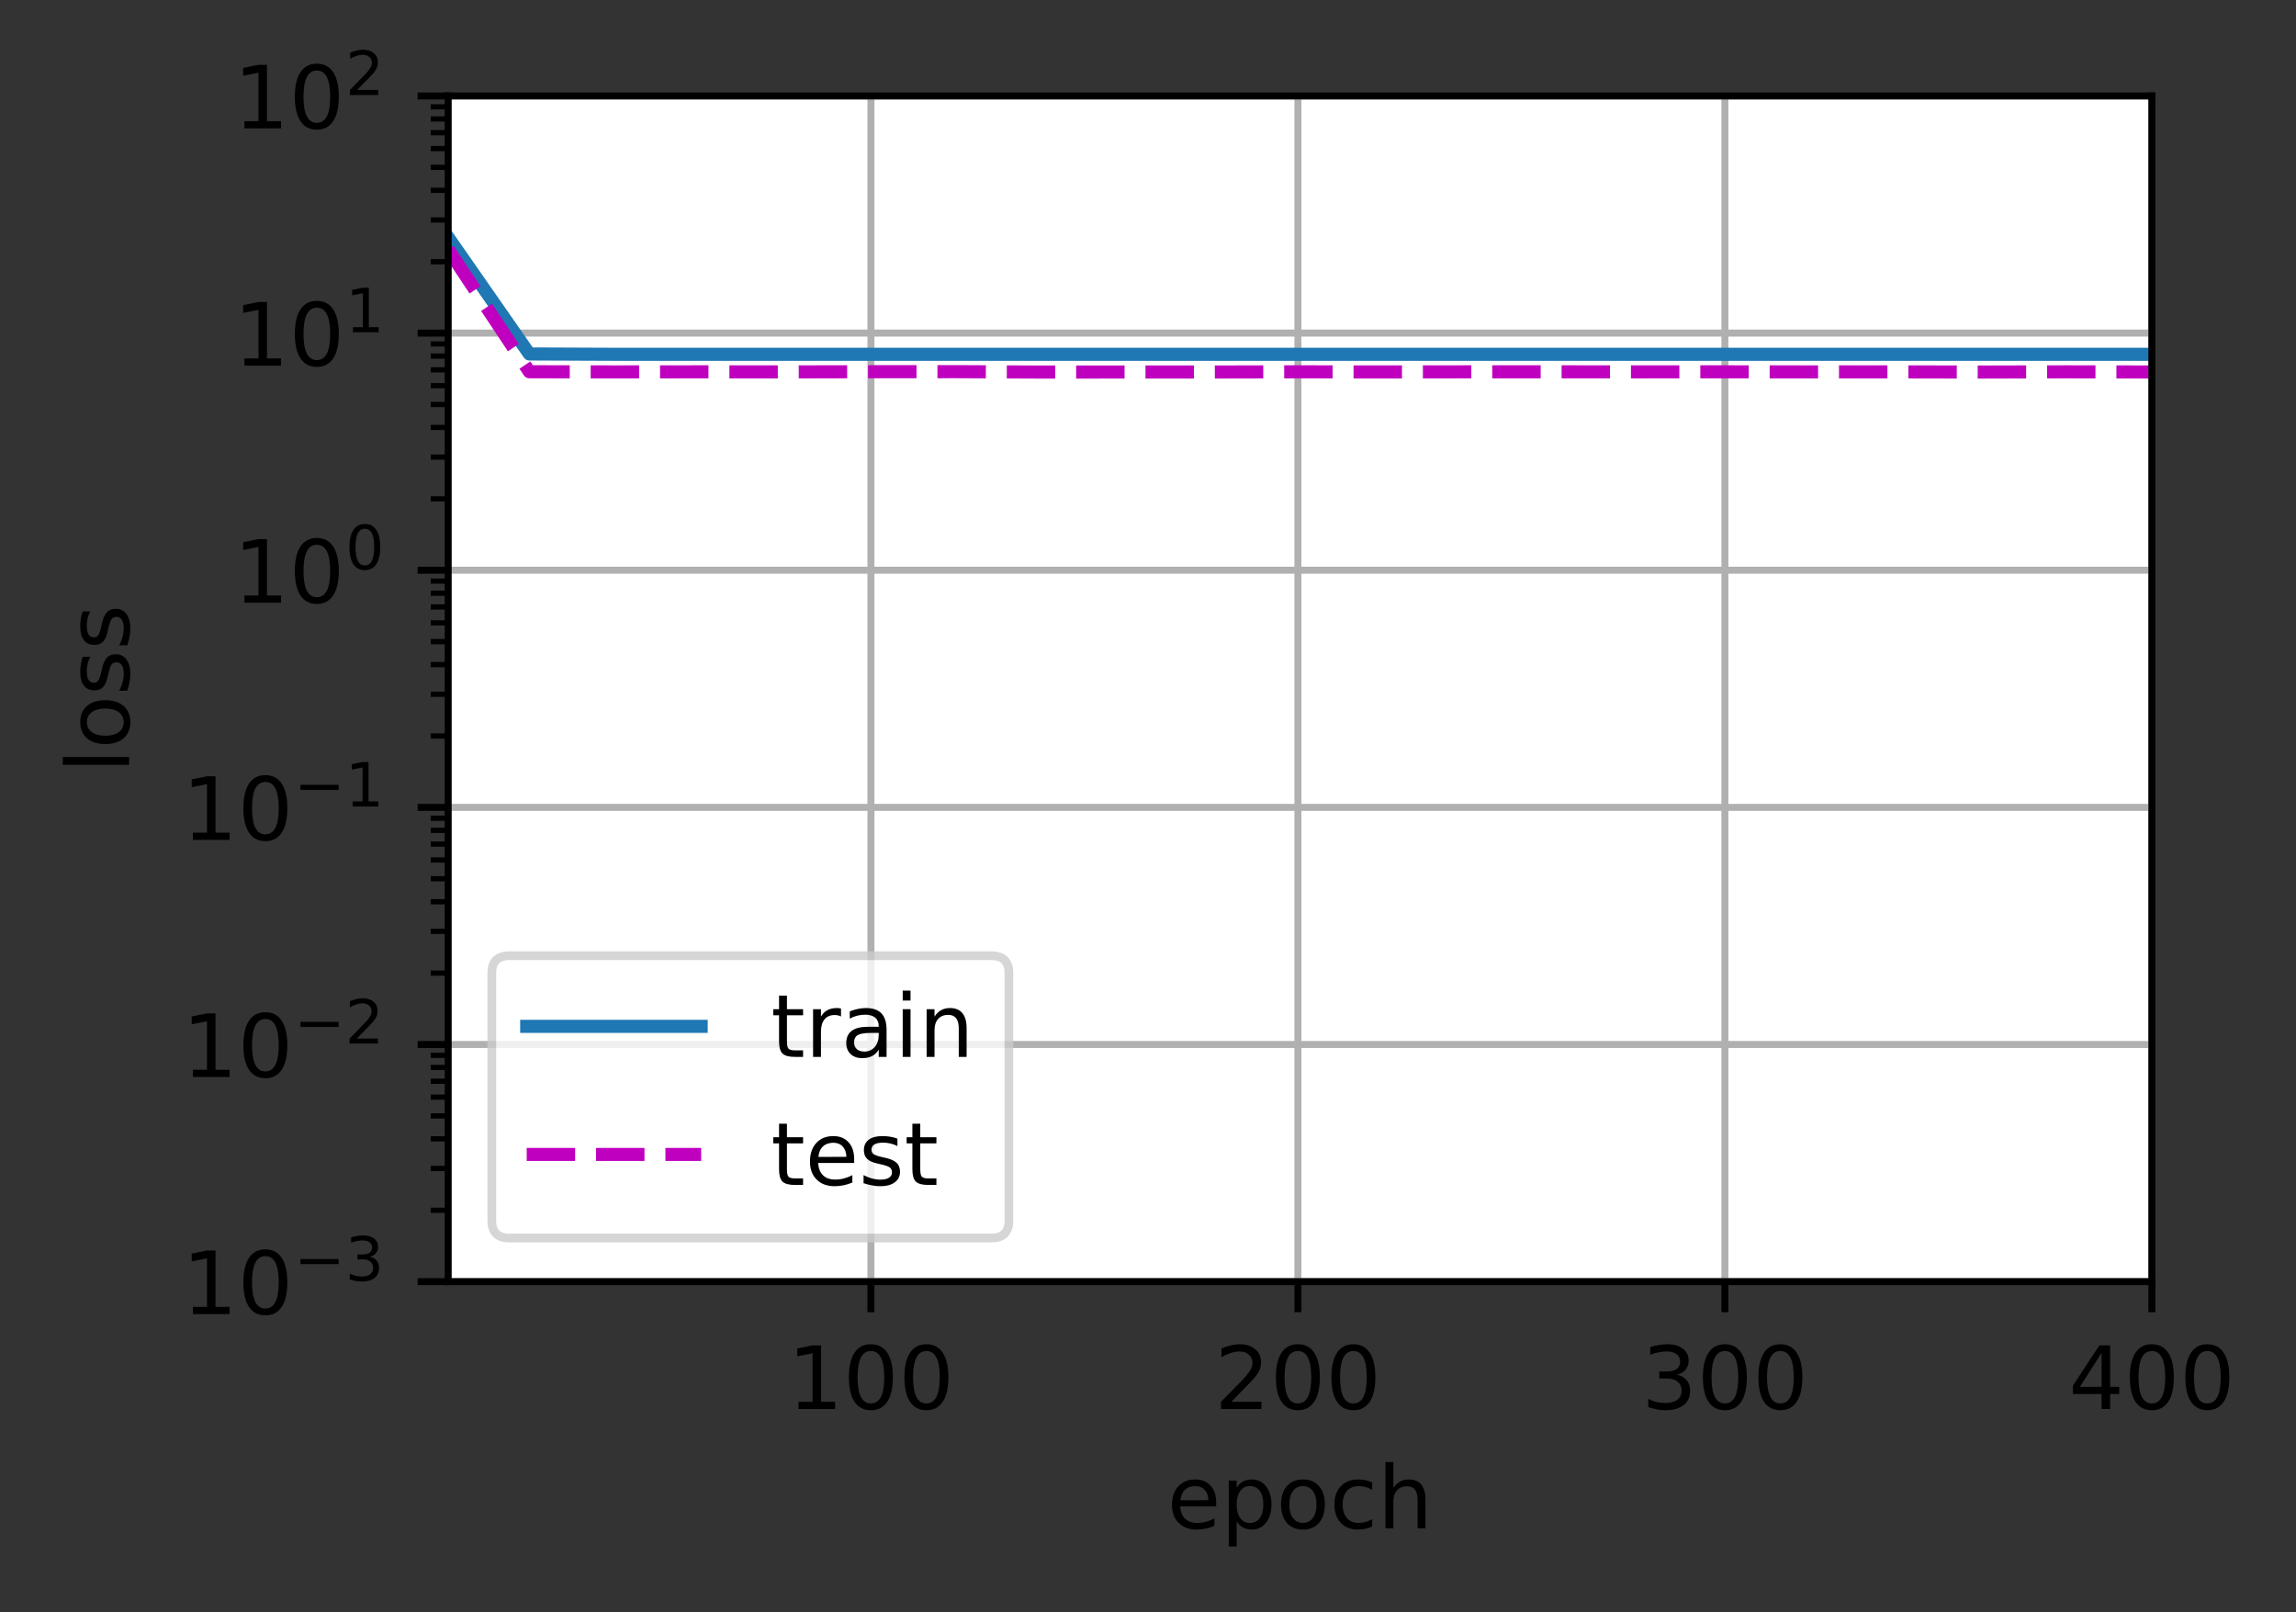 <?xml version="1.0" encoding="UTF-8"?>
<svg xmlns="http://www.w3.org/2000/svg" xmlns:xlink="http://www.w3.org/1999/xlink" width="329pt" height="231pt" viewBox="0 0 329 231" version="1.1">
<rect x="0" y="0" width="329" height="231" fill="#333333" stroke="none"/>
<defs>
<clipPath id="clip1">
  <path d="M 124 13.75 L 126 13.75 L 126 183.625 L 124 183.625 Z M 124 13.75 "/>
</clipPath>
<clipPath id="clip2">
  <path d="M 185 13.75 L 187 13.75 L 187 183.625 L 185 183.625 Z M 185 13.75 "/>
</clipPath>
<clipPath id="clip3">
  <path d="M 246 13.75 L 248 13.75 L 248 183.625 L 246 183.625 Z M 246 13.75 "/>
</clipPath>
<clipPath id="clip4">
  <path d="M 307 13.75 L 308.348 13.75 L 308.348 183.625 L 307 183.625 Z M 307 13.75 "/>
</clipPath>
<clipPath id="clip5">
  <path d="M 64.223 182 L 308.348 182 L 308.348 183.625 L 64.223 183.625 Z M 64.223 182 "/>
</clipPath>
<clipPath id="clip6">
  <path d="M 64.223 148 L 308.348 148 L 308.348 151 L 64.223 151 Z M 64.223 148 "/>
</clipPath>
<clipPath id="clip7">
  <path d="M 64.223 114 L 308.348 114 L 308.348 117 L 64.223 117 Z M 64.223 114 "/>
</clipPath>
<clipPath id="clip8">
  <path d="M 64.223 80 L 308.348 80 L 308.348 83 L 64.223 83 Z M 64.223 80 "/>
</clipPath>
<clipPath id="clip9">
  <path d="M 64.223 47 L 308.348 47 L 308.348 49 L 64.223 49 Z M 64.223 47 "/>
</clipPath>
<clipPath id="clip10">
  <path d="M 64.223 13.75 L 308.348 13.75 L 308.348 15 L 64.223 15 Z M 64.223 13.75 "/>
</clipPath>
<clipPath id="clip11">
  <path d="M 64.223 32 L 308.348 32 L 308.348 53 L 64.223 53 Z M 64.223 32 "/>
</clipPath>
<clipPath id="clip12">
  <path d="M 64.223 34 L 308.348 34 L 308.348 55 L 64.223 55 Z M 64.223 34 "/>
</clipPath>
<filter id="alpha" filterUnits="objectBoundingBox" x="0%" y="0%" width="100%" height="100%">
  <feColorMatrix type="matrix" in="SourceGraphic" values="0 0 0 0 1 0 0 0 0 1 0 0 0 0 1 0 0 0 1 0"/>
</filter>
<mask id="mask0">
  <g filter="url(#alpha)">
<rect x="0" y="0" width="329" height="231" style="fill:rgb(0%,0%,0%);fill-opacity:0.8;stroke:none;"/>
  </g>
</mask>
<clipPath id="clip13">
  <rect width="329" height="231"/>
</clipPath>
<g id="surface6" clip-path="url(#clip13)">
<path style="fill-rule:nonzero;fill:rgb(100%,100%,100%);fill-opacity:1;stroke-width:1;stroke-linecap:butt;stroke-linejoin:miter;stroke:rgb(80%,80%,80%);stroke-opacity:1;stroke-miterlimit:4;" d="M 58.378 141.9 L 113.653 141.9 C 114.987 141.9 115.653 141.231 115.653 139.9 L 115.653 111.544 C 115.653 110.209 114.987 109.544 113.653 109.544 L 58.378 109.544 C 57.044 109.544 56.378 110.209 56.378 111.544 L 56.378 139.9 C 56.378 141.231 57.044 141.9 58.378 141.9 Z M 58.378 141.9 " transform="matrix(1.25,0,0,1.25,0,0)"/>
</g>
</defs>
<g id="surface1">
<path style=" stroke:none;fill-rule:nonzero;fill:rgb(100%,100%,100%);fill-opacity:1;" d="M 64.223 183.625 L 308.348 183.625 L 308.348 13.75 L 64.223 13.75 Z M 64.223 183.625 "/>
<g clip-path="url(#clip1)" clip-rule="nonzero">
<path style="fill:none;stroke-width:0.8;stroke-linecap:square;stroke-linejoin:round;stroke:rgb(69.02%,69.02%,69.02%);stroke-opacity:1;stroke-miterlimit:4;" d="M 99.838 146.9 L 99.838 11 " transform="matrix(1.25,0,0,1.25,0,0)"/>
</g>
<path style="fill:none;stroke-width:0.8;stroke-linecap:butt;stroke-linejoin:round;stroke:rgb(0%,0%,0%);stroke-opacity:1;stroke-miterlimit:4;" d="M 0.001 0.001 L 0.001 3.501 " transform="matrix(1.25,0,0,1.25,124.795,183.624)"/>
<path style=" stroke:none;fill-rule:nonzero;fill:rgb(0%,0%,0%);fill-opacity:1;" d="M 114.418 200.836 L 116.43 200.836 L 116.43 193.883 L 114.238 194.32 L 114.238 193.199 L 116.418 192.758 L 117.652 192.758 L 117.652 200.836 L 119.664 200.836 L 119.664 201.871 L 114.418 201.871 Z M 114.418 200.836 "/>
<path style=" stroke:none;fill-rule:nonzero;fill:rgb(0%,0%,0%);fill-opacity:1;" d="M 124.789 193.57 C 124.156 193.57 123.68 193.883 123.359 194.508 C 123.039 195.133 122.879 196.07 122.879 197.324 C 122.879 198.574 123.039 199.512 123.359 200.137 C 123.68 200.762 124.156 201.074 124.789 201.074 C 125.43 201.074 125.91 200.762 126.227 200.137 C 126.547 199.512 126.707 198.574 126.707 197.324 C 126.707 196.07 126.547 195.133 126.227 194.508 C 125.91 193.883 125.43 193.57 124.789 193.57 Z M 124.789 192.594 C 125.812 192.594 126.594 193 127.133 193.809 C 127.672 194.613 127.941 195.789 127.941 197.324 C 127.941 198.859 127.672 200.031 127.133 200.84 C 126.594 201.645 125.812 202.051 124.789 202.051 C 123.77 202.051 122.988 201.645 122.449 200.84 C 121.91 200.031 121.641 198.859 121.641 197.324 C 121.641 195.789 121.91 194.613 122.449 193.809 C 122.988 193 123.77 192.594 124.789 192.594 Z M 124.789 192.594 "/>
<path style=" stroke:none;fill-rule:nonzero;fill:rgb(0%,0%,0%);fill-opacity:1;" d="M 132.742 193.57 C 132.109 193.57 131.633 193.883 131.312 194.508 C 130.992 195.133 130.832 196.07 130.832 197.324 C 130.832 198.574 130.992 199.512 131.312 200.137 C 131.633 200.762 132.109 201.074 132.742 201.074 C 133.383 201.074 133.863 200.762 134.18 200.137 C 134.5 199.512 134.66 198.574 134.66 197.324 C 134.66 196.07 134.5 195.133 134.18 194.508 C 133.863 193.883 133.383 193.57 132.742 193.57 Z M 132.742 192.594 C 133.766 192.594 134.547 193 135.086 193.809 C 135.625 194.613 135.895 195.789 135.895 197.324 C 135.895 198.859 135.625 200.031 135.086 200.84 C 134.547 201.645 133.766 202.051 132.742 202.051 C 131.723 202.051 130.941 201.645 130.402 200.84 C 129.863 200.031 129.594 198.859 129.594 197.324 C 129.594 195.789 129.863 194.613 130.402 193.809 C 130.941 193 131.723 192.594 132.742 192.594 Z M 132.742 192.594 "/>
<g clip-path="url(#clip2)" clip-rule="nonzero">
<path style="fill:none;stroke-width:0.8;stroke-linecap:square;stroke-linejoin:round;stroke:rgb(69.02%,69.02%,69.02%);stroke-opacity:1;stroke-miterlimit:4;" d="M 148.784 146.9 L 148.784 11 " transform="matrix(1.25,0,0,1.25,0,0)"/>
</g>
<path style="fill:none;stroke-width:0.8;stroke-linecap:butt;stroke-linejoin:round;stroke:rgb(0%,0%,0%);stroke-opacity:1;stroke-miterlimit:4;" d="M 0.001 0.001 L 0.001 3.501 " transform="matrix(1.25,0,0,1.25,185.979,183.624)"/>
<path style=" stroke:none;fill-rule:nonzero;fill:rgb(0%,0%,0%);fill-opacity:1;" d="M 176.449 200.836 L 180.75 200.836 L 180.75 201.871 L 174.965 201.871 L 174.965 200.836 C 175.434 200.352 176.07 199.699 176.879 198.887 C 177.688 198.07 178.195 197.543 178.402 197.305 C 178.797 196.863 179.07 196.488 179.227 196.18 C 179.387 195.875 179.465 195.57 179.465 195.273 C 179.465 194.789 179.293 194.395 178.953 194.09 C 178.613 193.785 178.172 193.633 177.625 193.633 C 177.238 193.633 176.832 193.699 176.402 193.832 C 175.973 193.969 175.516 194.172 175.027 194.445 L 175.027 193.199 C 175.523 193 175.984 192.848 176.418 192.746 C 176.848 192.645 177.246 192.594 177.602 192.594 C 178.547 192.594 179.301 192.832 179.859 193.305 C 180.422 193.773 180.703 194.406 180.703 195.195 C 180.703 195.57 180.633 195.926 180.492 196.262 C 180.352 196.594 180.098 196.992 179.727 197.445 C 179.625 197.566 179.301 197.906 178.754 198.469 C 178.211 199.035 177.441 199.82 176.449 200.836 Z M 176.449 200.836 "/>
<path style=" stroke:none;fill-rule:nonzero;fill:rgb(0%,0%,0%);fill-opacity:1;" d="M 185.977 193.57 C 185.34 193.57 184.863 193.883 184.543 194.508 C 184.223 195.133 184.066 196.07 184.066 197.324 C 184.066 198.574 184.223 199.512 184.543 200.137 C 184.863 200.762 185.34 201.074 185.977 201.074 C 186.613 201.074 187.094 200.762 187.414 200.137 C 187.734 199.512 187.895 198.574 187.895 197.324 C 187.895 196.07 187.734 195.133 187.414 194.508 C 187.094 193.883 186.613 193.57 185.977 193.57 Z M 185.977 192.594 C 186.996 192.594 187.777 193 188.316 193.809 C 188.855 194.613 189.125 195.789 189.125 197.324 C 189.125 198.859 188.855 200.031 188.316 200.84 C 187.777 201.645 186.996 202.051 185.977 202.051 C 184.953 202.051 184.176 201.645 183.637 200.84 C 183.098 200.031 182.828 198.859 182.828 197.324 C 182.828 195.789 183.098 194.613 183.637 193.809 C 184.176 193 184.953 192.594 185.977 192.594 Z M 185.977 192.594 "/>
<path style=" stroke:none;fill-rule:nonzero;fill:rgb(0%,0%,0%);fill-opacity:1;" d="M 193.93 193.57 C 193.293 193.57 192.816 193.883 192.496 194.508 C 192.176 195.133 192.02 196.07 192.02 197.324 C 192.02 198.574 192.176 199.512 192.496 200.137 C 192.816 200.762 193.293 201.074 193.93 201.074 C 194.566 201.074 195.047 200.762 195.367 200.137 C 195.688 199.512 195.848 198.574 195.848 197.324 C 195.848 196.07 195.688 195.133 195.367 194.508 C 195.047 193.883 194.566 193.57 193.93 193.57 Z M 193.93 192.594 C 194.949 192.594 195.73 193 196.27 193.809 C 196.809 194.613 197.078 195.789 197.078 197.324 C 197.078 198.859 196.809 200.031 196.27 200.84 C 195.73 201.645 194.949 202.051 193.93 202.051 C 192.906 202.051 192.129 201.645 191.59 200.84 C 191.051 200.031 190.781 198.859 190.781 197.324 C 190.781 195.789 191.051 194.613 191.59 193.809 C 192.129 193 192.906 192.594 193.93 192.594 Z M 193.93 192.594 "/>
<g clip-path="url(#clip3)" clip-rule="nonzero">
<path style="fill:none;stroke-width:0.8;stroke-linecap:square;stroke-linejoin:round;stroke:rgb(69.02%,69.02%,69.02%);stroke-opacity:1;stroke-miterlimit:4;" d="M 197.731 146.9 L 197.731 11 " transform="matrix(1.25,0,0,1.25,0,0)"/>
</g>
<path style="fill:none;stroke-width:0.8;stroke-linecap:butt;stroke-linejoin:round;stroke:rgb(0%,0%,0%);stroke-opacity:1;stroke-miterlimit:4;" d="M 0 0.001 L 0 3.501 " transform="matrix(1.25,0,0,1.25,247.163,183.624)"/>
<path style=" stroke:none;fill-rule:nonzero;fill:rgb(0%,0%,0%);fill-opacity:1;" d="M 240.305 196.957 C 240.895 197.086 241.355 197.348 241.688 197.746 C 242.02 198.145 242.184 198.637 242.184 199.223 C 242.184 200.121 241.875 200.816 241.258 201.312 C 240.641 201.805 239.762 202.051 238.621 202.051 C 238.238 202.051 237.848 202.012 237.441 201.938 C 237.035 201.859 236.617 201.746 236.188 201.598 L 236.188 200.406 C 236.527 200.605 236.902 200.758 237.309 200.859 C 237.715 200.961 238.141 201.012 238.586 201.012 C 239.359 201.012 239.945 200.859 240.352 200.555 C 240.758 200.25 240.957 199.805 240.957 199.223 C 240.957 198.688 240.77 198.266 240.395 197.965 C 240.02 197.66 239.496 197.508 238.824 197.508 L 237.762 197.508 L 237.762 196.496 L 238.871 196.496 C 239.477 196.496 239.941 196.375 240.262 196.133 C 240.586 195.891 240.746 195.539 240.746 195.086 C 240.746 194.617 240.578 194.258 240.246 194.008 C 239.918 193.758 239.441 193.633 238.824 193.633 C 238.484 193.633 238.121 193.668 237.734 193.742 C 237.348 193.816 236.926 193.93 236.461 194.082 L 236.461 192.984 C 236.93 192.855 237.367 192.758 237.777 192.691 C 238.188 192.629 238.57 192.594 238.934 192.594 C 239.871 192.594 240.609 192.809 241.152 193.234 C 241.699 193.656 241.973 194.23 241.973 194.957 C 241.973 195.461 241.828 195.887 241.539 196.234 C 241.25 196.582 240.84 196.824 240.305 196.957 Z M 240.305 196.957 "/>
<path style=" stroke:none;fill-rule:nonzero;fill:rgb(0%,0%,0%);fill-opacity:1;" d="M 247.16 193.57 C 246.523 193.57 246.047 193.883 245.727 194.508 C 245.41 195.133 245.25 196.07 245.25 197.324 C 245.25 198.574 245.41 199.512 245.727 200.137 C 246.047 200.762 246.523 201.074 247.16 201.074 C 247.797 201.074 248.277 200.762 248.598 200.137 C 248.918 199.512 249.078 198.574 249.078 197.324 C 249.078 196.07 248.918 195.133 248.598 194.508 C 248.277 193.883 247.797 193.57 247.16 193.57 Z M 247.16 192.594 C 248.18 192.594 248.961 193 249.5 193.809 C 250.039 194.613 250.309 195.789 250.309 197.324 C 250.309 198.859 250.039 200.031 249.5 200.84 C 248.961 201.645 248.18 202.051 247.16 202.051 C 246.137 202.051 245.359 201.645 244.82 200.84 C 244.281 200.031 244.012 198.859 244.012 197.324 C 244.012 195.789 244.281 194.613 244.82 193.809 C 245.359 193 246.137 192.594 247.16 192.594 Z M 247.16 192.594 "/>
<path style=" stroke:none;fill-rule:nonzero;fill:rgb(0%,0%,0%);fill-opacity:1;" d="M 255.113 193.57 C 254.477 193.57 254 193.883 253.68 194.508 C 253.363 195.133 253.203 196.07 253.203 197.324 C 253.203 198.574 253.363 199.512 253.68 200.137 C 254 200.762 254.477 201.074 255.113 201.074 C 255.75 201.074 256.23 200.762 256.551 200.137 C 256.871 199.512 257.031 198.574 257.031 197.324 C 257.031 196.07 256.871 195.133 256.551 194.508 C 256.23 193.883 255.75 193.57 255.113 193.57 Z M 255.113 192.594 C 256.133 192.594 256.914 193 257.453 193.809 C 257.992 194.613 258.262 195.789 258.262 197.324 C 258.262 198.859 257.992 200.031 257.453 200.84 C 256.914 201.645 256.133 202.051 255.113 202.051 C 254.09 202.051 253.312 201.645 252.773 200.84 C 252.234 200.031 251.965 198.859 251.965 197.324 C 251.965 195.789 252.234 194.613 252.773 193.809 C 253.312 193 254.09 192.594 255.113 192.594 Z M 255.113 192.594 "/>
<g clip-path="url(#clip4)" clip-rule="nonzero">
<path style="fill:none;stroke-width:0.8;stroke-linecap:square;stroke-linejoin:round;stroke:rgb(69.02%,69.02%,69.02%);stroke-opacity:1;stroke-miterlimit:4;" d="M 246.678 146.9 L 246.678 11 " transform="matrix(1.25,0,0,1.25,0,0)"/>
</g>
<path style="fill:none;stroke-width:0.8;stroke-linecap:butt;stroke-linejoin:round;stroke:rgb(0%,0%,0%);stroke-opacity:1;stroke-miterlimit:4;" d="M 0 0.001 L 0 3.501 " transform="matrix(1.25,0,0,1.25,308.348,183.624)"/>
<path style=" stroke:none;fill-rule:nonzero;fill:rgb(0%,0%,0%);fill-opacity:1;" d="M 301.141 193.832 L 298.031 198.699 L 301.141 198.699 Z M 300.82 192.758 L 302.367 192.758 L 302.367 198.699 L 303.672 198.699 L 303.672 199.723 L 302.367 199.723 L 302.367 201.871 L 301.141 201.871 L 301.141 199.723 L 297.031 199.723 L 297.031 198.535 Z M 300.82 192.758 "/>
<path style=" stroke:none;fill-rule:nonzero;fill:rgb(0%,0%,0%);fill-opacity:1;" d="M 308.344 193.57 C 307.711 193.57 307.23 193.883 306.91 194.508 C 306.594 195.133 306.434 196.07 306.434 197.324 C 306.434 198.574 306.594 199.512 306.91 200.137 C 307.23 200.762 307.711 201.074 308.344 201.074 C 308.984 201.074 309.461 200.762 309.781 200.137 C 310.102 199.512 310.262 198.574 310.262 197.324 C 310.262 196.07 310.102 195.133 309.781 194.508 C 309.461 193.883 308.984 193.57 308.344 193.57 Z M 308.344 192.594 C 309.367 192.594 310.145 193 310.684 193.809 C 311.223 194.613 311.492 195.789 311.492 197.324 C 311.492 198.859 311.223 200.031 310.684 200.84 C 310.145 201.645 309.367 202.051 308.344 202.051 C 307.324 202.051 306.543 201.645 306.004 200.84 C 305.465 200.031 305.195 198.859 305.195 197.324 C 305.195 195.789 305.465 194.613 306.004 193.809 C 306.543 193 307.324 192.594 308.344 192.594 Z M 308.344 192.594 "/>
<path style=" stroke:none;fill-rule:nonzero;fill:rgb(0%,0%,0%);fill-opacity:1;" d="M 316.297 193.57 C 315.664 193.57 315.184 193.883 314.863 194.508 C 314.547 195.133 314.387 196.07 314.387 197.324 C 314.387 198.574 314.547 199.512 314.863 200.137 C 315.184 200.762 315.664 201.074 316.297 201.074 C 316.938 201.074 317.414 200.762 317.734 200.137 C 318.055 199.512 318.215 198.574 318.215 197.324 C 318.215 196.07 318.055 195.133 317.734 194.508 C 317.414 193.883 316.938 193.57 316.297 193.57 Z M 316.297 192.594 C 317.32 192.594 318.098 193 318.637 193.809 C 319.176 194.613 319.445 195.789 319.445 197.324 C 319.445 198.859 319.176 200.031 318.637 200.84 C 318.098 201.645 317.32 202.051 316.297 202.051 C 315.277 202.051 314.496 201.645 313.957 200.84 C 313.418 200.031 313.148 198.859 313.148 197.324 C 313.148 195.789 313.418 194.613 313.957 193.809 C 314.496 193 315.277 192.594 316.297 192.594 Z M 316.297 192.594 "/>
<path style=" stroke:none;fill-rule:nonzero;fill:rgb(0%,0%,0%);fill-opacity:1;" d="M 174.273 215.27 L 174.273 215.82 L 169.109 215.82 C 169.16 216.594 169.395 217.184 169.812 217.586 C 170.227 217.992 170.809 218.195 171.555 218.195 C 171.984 218.195 172.402 218.141 172.805 218.035 C 173.211 217.93 173.613 217.773 174.016 217.559 L 174.016 218.621 C 173.609 218.793 173.195 218.922 172.773 219.012 C 172.352 219.102 171.922 219.148 171.484 219.148 C 170.395 219.148 169.531 218.832 168.895 218.195 C 168.258 217.562 167.938 216.703 167.938 215.617 C 167.938 214.5 168.242 213.613 168.844 212.957 C 169.449 212.297 170.266 211.969 171.289 211.969 C 172.211 211.969 172.938 212.266 173.473 212.859 C 174.008 213.449 174.273 214.254 174.273 215.27 Z M 173.152 214.941 C 173.145 214.328 172.973 213.836 172.637 213.473 C 172.301 213.105 171.855 212.922 171.305 212.922 C 170.676 212.922 170.176 213.098 169.797 213.453 C 169.422 213.805 169.207 214.305 169.148 214.949 Z M 173.152 214.941 "/>
<path style=" stroke:none;fill-rule:nonzero;fill:rgb(0%,0%,0%);fill-opacity:1;" d="M 177.203 217.945 L 177.203 221.57 L 176.074 221.57 L 176.074 212.133 L 177.203 212.133 L 177.203 213.172 C 177.441 212.766 177.738 212.465 178.098 212.266 C 178.461 212.07 178.891 211.969 179.391 211.969 C 180.219 211.969 180.895 212.301 181.414 212.957 C 181.934 213.617 182.191 214.484 182.191 215.559 C 182.191 216.633 181.934 217.5 181.414 218.16 C 180.895 218.816 180.219 219.148 179.391 219.148 C 178.891 219.148 178.461 219.047 178.098 218.852 C 177.738 218.652 177.441 218.352 177.203 217.945 Z M 181.027 215.559 C 181.027 214.73 180.855 214.086 180.516 213.613 C 180.176 213.145 179.711 212.91 179.117 212.91 C 178.52 212.91 178.055 213.145 177.715 213.613 C 177.375 214.086 177.203 214.73 177.203 215.559 C 177.203 216.383 177.375 217.031 177.715 217.5 C 178.055 217.973 178.52 218.207 179.117 218.207 C 179.711 218.207 180.176 217.973 180.516 217.5 C 180.855 217.031 181.027 216.383 181.027 215.559 Z M 181.027 215.559 "/>
<path style=" stroke:none;fill-rule:nonzero;fill:rgb(0%,0%,0%);fill-opacity:1;" d="M 186.703 212.922 C 186.102 212.922 185.625 213.156 185.273 213.625 C 184.922 214.098 184.75 214.738 184.75 215.559 C 184.75 216.375 184.922 217.02 185.27 217.488 C 185.617 217.961 186.094 218.195 186.703 218.195 C 187.301 218.195 187.773 217.957 188.125 217.488 C 188.473 217.016 188.648 216.371 188.648 215.559 C 188.648 214.746 188.473 214.105 188.125 213.633 C 187.773 213.156 187.301 212.922 186.703 212.922 Z M 186.703 211.969 C 187.68 211.969 188.445 212.289 189 212.922 C 189.562 213.559 189.84 214.434 189.84 215.559 C 189.84 216.676 189.562 217.555 189 218.191 C 188.445 218.828 187.68 219.148 186.703 219.148 C 185.719 219.148 184.953 218.828 184.398 218.191 C 183.844 217.555 183.562 216.676 183.562 215.559 C 183.562 214.434 183.844 213.559 184.398 212.922 C 184.953 212.289 185.719 211.969 186.703 211.969 Z M 186.703 211.969 "/>
<path style=" stroke:none;fill-rule:nonzero;fill:rgb(0%,0%,0%);fill-opacity:1;" d="M 196.621 212.395 L 196.621 213.445 C 196.301 213.27 195.984 213.141 195.664 213.051 C 195.348 212.965 195.023 212.922 194.699 212.922 C 193.969 212.922 193.402 213.152 193 213.613 C 192.598 214.074 192.395 214.723 192.395 215.559 C 192.395 216.391 192.598 217.039 193 217.504 C 193.402 217.965 193.969 218.195 194.699 218.195 C 195.023 218.195 195.348 218.152 195.664 218.062 C 195.984 217.977 196.301 217.844 196.621 217.668 L 196.621 218.707 C 196.305 218.855 195.98 218.965 195.645 219.035 C 195.312 219.109 194.953 219.148 194.574 219.148 C 193.547 219.148 192.727 218.824 192.121 218.176 C 191.516 217.531 191.211 216.656 191.211 215.559 C 191.211 214.441 191.52 213.566 192.129 212.93 C 192.742 212.289 193.582 211.969 194.648 211.969 C 194.996 211.969 195.332 212.004 195.66 212.078 C 195.992 212.148 196.309 212.254 196.621 212.395 Z M 196.621 212.395 "/>
<path style=" stroke:none;fill-rule:nonzero;fill:rgb(0%,0%,0%);fill-opacity:1;" d="M 204.258 214.844 L 204.258 218.969 L 203.133 218.969 L 203.133 214.879 C 203.133 214.234 203.008 213.75 202.754 213.43 C 202.504 213.105 202.125 212.945 201.621 212.945 C 201.012 212.945 200.535 213.141 200.184 213.527 C 199.836 213.91 199.66 214.438 199.66 215.105 L 199.66 218.969 L 198.531 218.969 L 198.531 209.473 L 199.66 209.473 L 199.66 213.195 C 199.93 212.785 200.246 212.477 200.609 212.273 C 200.973 212.07 201.395 211.969 201.871 211.969 C 202.656 211.969 203.25 212.211 203.652 212.699 C 204.055 213.184 204.258 213.898 204.258 214.844 Z M 204.258 214.844 "/>
<g clip-path="url(#clip5)" clip-rule="nonzero">
<path style="fill:none;stroke-width:0.8;stroke-linecap:square;stroke-linejoin:round;stroke:rgb(69.02%,69.02%,69.02%);stroke-opacity:1;stroke-miterlimit:4;" d="M 51.378 146.9 L 246.678 146.9 " transform="matrix(1.25,0,0,1.25,0,0)"/>
</g>
<path style="fill:none;stroke-width:0.8;stroke-linecap:butt;stroke-linejoin:round;stroke:rgb(0%,0%,0%);stroke-opacity:1;stroke-miterlimit:4;" d="M 0 0.001 L -3.5 0.001 " transform="matrix(1.25,0,0,1.25,64.223,183.624)"/>
<path style=" stroke:none;fill-rule:nonzero;fill:rgb(0%,0%,0%);fill-opacity:1;" d="M 27.648 187.242 L 29.664 187.242 L 29.664 180.289 L 27.469 180.727 L 27.469 179.605 L 29.648 179.164 L 30.883 179.164 L 30.883 187.242 L 32.898 187.242 L 32.898 188.277 L 27.648 188.277 Z M 27.648 187.242 "/>
<path style=" stroke:none;fill-rule:nonzero;fill:rgb(0%,0%,0%);fill-opacity:1;" d="M 38.023 179.977 C 37.391 179.977 36.91 180.289 36.59 180.914 C 36.273 181.539 36.113 182.477 36.113 183.73 C 36.113 184.98 36.273 185.918 36.59 186.543 C 36.91 187.168 37.391 187.48 38.023 187.48 C 38.664 187.48 39.141 187.168 39.461 186.543 C 39.781 185.918 39.941 184.98 39.941 183.73 C 39.941 182.477 39.781 181.539 39.461 180.914 C 39.141 180.289 38.664 179.977 38.023 179.977 Z M 38.023 179 C 39.047 179 39.824 179.406 40.363 180.215 C 40.902 181.02 41.172 182.191 41.172 183.73 C 41.172 185.266 40.902 186.438 40.363 187.246 C 39.824 188.051 39.047 188.457 38.023 188.457 C 37.004 188.457 36.223 188.051 35.684 187.246 C 35.145 186.438 34.875 185.266 34.875 183.73 C 34.875 182.191 35.145 181.02 35.684 180.215 C 36.223 179.406 37.004 179 38.023 179 Z M 38.023 179 "/>
<path style=" stroke:none;fill-rule:nonzero;fill:rgb(0%,0%,0%);fill-opacity:1;" d="M 43.051 180.387 L 48.527 180.387 L 48.527 181.113 L 43.051 181.113 Z M 43.051 180.387 "/>
<path style=" stroke:none;fill-rule:nonzero;fill:rgb(0%,0%,0%);fill-opacity:1;" d="M 53.004 180.051 C 53.418 180.141 53.742 180.324 53.973 180.605 C 54.203 180.883 54.32 181.227 54.32 181.637 C 54.32 182.266 54.105 182.754 53.672 183.102 C 53.238 183.445 52.621 183.617 51.824 183.617 C 51.559 183.617 51.281 183.59 51 183.539 C 50.715 183.484 50.422 183.406 50.121 183.301 L 50.121 182.469 C 50.359 182.605 50.621 182.711 50.906 182.781 C 51.191 182.855 51.488 182.891 51.801 182.891 C 52.34 182.891 52.754 182.781 53.035 182.57 C 53.32 182.355 53.461 182.047 53.461 181.637 C 53.461 181.262 53.332 180.969 53.066 180.758 C 52.805 180.543 52.438 180.438 51.969 180.438 L 51.223 180.438 L 51.223 179.727 L 52 179.727 C 52.426 179.727 52.75 179.645 52.977 179.473 C 53.199 179.305 53.312 179.059 53.312 178.742 C 53.312 178.414 53.195 178.164 52.965 177.988 C 52.734 177.812 52.402 177.723 51.969 177.723 C 51.73 177.723 51.477 177.75 51.207 177.801 C 50.934 177.852 50.637 177.934 50.312 178.039 L 50.312 177.273 C 50.641 177.18 50.949 177.113 51.234 177.066 C 51.52 177.02 51.789 177 52.043 177 C 52.699 177 53.219 177.148 53.598 177.445 C 53.98 177.742 54.172 178.145 54.172 178.652 C 54.172 179.004 54.07 179.305 53.867 179.547 C 53.664 179.789 53.379 179.957 53.004 180.051 Z M 53.004 180.051 "/>
<g clip-path="url(#clip6)" clip-rule="nonzero">
<path style="fill:none;stroke-width:0.8;stroke-linecap:square;stroke-linejoin:round;stroke:rgb(69.02%,69.02%,69.02%);stroke-opacity:1;stroke-miterlimit:4;" d="M 51.378 119.719 L 246.678 119.719 " transform="matrix(1.25,0,0,1.25,0,0)"/>
</g>
<path style="fill:none;stroke-width:0.8;stroke-linecap:butt;stroke-linejoin:round;stroke:rgb(0%,0%,0%);stroke-opacity:1;stroke-miterlimit:4;" d="M 0 -0 L -3.5 -0 " transform="matrix(1.25,0,0,1.25,64.223,149.649)"/>
<path style=" stroke:none;fill-rule:nonzero;fill:rgb(0%,0%,0%);fill-opacity:1;" d="M 27.648 153.266 L 29.664 153.266 L 29.664 146.312 L 27.469 146.75 L 27.469 145.629 L 29.648 145.188 L 30.883 145.188 L 30.883 153.266 L 32.898 153.266 L 32.898 154.301 L 27.648 154.301 Z M 27.648 153.266 "/>
<path style=" stroke:none;fill-rule:nonzero;fill:rgb(0%,0%,0%);fill-opacity:1;" d="M 38.023 146 C 37.391 146 36.91 146.312 36.59 146.938 C 36.273 147.562 36.113 148.5 36.113 149.754 C 36.113 151.004 36.273 151.941 36.59 152.566 C 36.91 153.191 37.391 153.504 38.023 153.504 C 38.664 153.504 39.141 153.191 39.461 152.566 C 39.781 151.941 39.941 151.004 39.941 149.754 C 39.941 148.5 39.781 147.562 39.461 146.938 C 39.141 146.312 38.664 146 38.023 146 Z M 38.023 145.023 C 39.047 145.023 39.824 145.43 40.363 146.238 C 40.902 147.047 41.172 148.219 41.172 149.754 C 41.172 151.289 40.902 152.461 40.363 153.27 C 39.824 154.078 39.047 154.48 38.023 154.48 C 37.004 154.48 36.223 154.078 35.684 153.27 C 35.145 152.461 34.875 151.289 34.875 149.754 C 34.875 148.219 35.145 147.047 35.684 146.238 C 36.223 145.43 37.004 145.023 38.023 145.023 Z M 38.023 145.023 "/>
<path style=" stroke:none;fill-rule:nonzero;fill:rgb(0%,0%,0%);fill-opacity:1;" d="M 43.051 146.41 L 48.527 146.41 L 48.527 147.137 L 43.051 147.137 Z M 43.051 146.41 "/>
<path style=" stroke:none;fill-rule:nonzero;fill:rgb(0%,0%,0%);fill-opacity:1;" d="M 51.133 148.793 L 54.145 148.793 L 54.145 149.516 L 50.098 149.516 L 50.098 148.793 C 50.422 148.453 50.871 147.996 51.434 147.426 C 52 146.855 52.355 146.488 52.5 146.32 C 52.777 146.012 52.969 145.75 53.078 145.535 C 53.188 145.316 53.246 145.105 53.246 144.898 C 53.246 144.559 53.125 144.285 52.887 144.07 C 52.648 143.855 52.34 143.75 51.957 143.75 C 51.688 143.75 51.402 143.797 51.102 143.891 C 50.801 143.984 50.48 144.125 50.137 144.316 L 50.137 143.445 C 50.484 143.305 50.809 143.199 51.113 143.129 C 51.414 143.059 51.691 143.023 51.941 143.023 C 52.602 143.023 53.129 143.188 53.523 143.52 C 53.914 143.848 54.109 144.289 54.109 144.844 C 54.109 145.105 54.062 145.355 53.965 145.59 C 53.867 145.824 53.688 146.102 53.426 146.418 C 53.355 146.504 53.129 146.742 52.75 147.137 C 52.367 147.531 51.828 148.082 51.133 148.793 Z M 51.133 148.793 "/>
<g clip-path="url(#clip7)" clip-rule="nonzero">
<path style="fill:none;stroke-width:0.8;stroke-linecap:square;stroke-linejoin:round;stroke:rgb(69.02%,69.02%,69.02%);stroke-opacity:1;stroke-miterlimit:4;" d="M 51.378 92.541 L 246.678 92.541 " transform="matrix(1.25,0,0,1.25,0,0)"/>
</g>
<path style="fill:none;stroke-width:0.8;stroke-linecap:butt;stroke-linejoin:round;stroke:rgb(0%,0%,0%);stroke-opacity:1;stroke-miterlimit:4;" d="M 0 0.001 L -3.5 0.001 " transform="matrix(1.25,0,0,1.25,64.223,115.674)"/>
<path style=" stroke:none;fill-rule:nonzero;fill:rgb(0%,0%,0%);fill-opacity:1;" d="M 27.648 119.301 L 29.664 119.301 L 29.664 112.348 L 27.469 112.785 L 27.469 111.664 L 29.648 111.223 L 30.883 111.223 L 30.883 119.301 L 32.898 119.301 L 32.898 120.336 L 27.648 120.336 Z M 27.648 119.301 "/>
<path style=" stroke:none;fill-rule:nonzero;fill:rgb(0%,0%,0%);fill-opacity:1;" d="M 38.023 112.035 C 37.391 112.035 36.91 112.348 36.59 112.973 C 36.273 113.598 36.113 114.535 36.113 115.789 C 36.113 117.039 36.273 117.977 36.59 118.602 C 36.91 119.227 37.391 119.539 38.023 119.539 C 38.664 119.539 39.141 119.227 39.461 118.602 C 39.781 117.977 39.941 117.039 39.941 115.789 C 39.941 114.535 39.781 113.598 39.461 112.973 C 39.141 112.348 38.664 112.035 38.023 112.035 Z M 38.023 111.059 C 39.047 111.059 39.824 111.465 40.363 112.273 C 40.902 113.082 41.172 114.254 41.172 115.789 C 41.172 117.324 40.902 118.496 40.363 119.305 C 39.824 120.113 39.047 120.516 38.023 120.516 C 37.004 120.516 36.223 120.113 35.684 119.305 C 35.145 118.496 34.875 117.324 34.875 115.789 C 34.875 114.254 35.145 113.082 35.684 112.273 C 36.223 111.465 37.004 111.059 38.023 111.059 Z M 38.023 111.059 "/>
<path style=" stroke:none;fill-rule:nonzero;fill:rgb(0%,0%,0%);fill-opacity:1;" d="M 43.051 112.445 L 48.527 112.445 L 48.527 113.172 L 43.051 113.172 Z M 43.051 112.445 "/>
<path style=" stroke:none;fill-rule:nonzero;fill:rgb(0%,0%,0%);fill-opacity:1;" d="M 50.539 114.828 L 51.949 114.828 L 51.949 109.961 L 50.414 110.266 L 50.414 109.48 L 51.941 109.172 L 52.805 109.172 L 52.805 114.828 L 54.215 114.828 L 54.215 115.551 L 50.539 115.551 Z M 50.539 114.828 "/>
<g clip-path="url(#clip8)" clip-rule="nonzero">
<path style="fill:none;stroke-width:0.8;stroke-linecap:square;stroke-linejoin:round;stroke:rgb(69.02%,69.02%,69.02%);stroke-opacity:1;stroke-miterlimit:4;" d="M 51.378 65.359 L 246.678 65.359 " transform="matrix(1.25,0,0,1.25,0,0)"/>
</g>
<path style="fill:none;stroke-width:0.8;stroke-linecap:butt;stroke-linejoin:round;stroke:rgb(0%,0%,0%);stroke-opacity:1;stroke-miterlimit:4;" d="M 0 0 L -3.5 0 " transform="matrix(1.25,0,0,1.25,64.223,81.699)"/>
<path style=" stroke:none;fill-rule:nonzero;fill:rgb(0%,0%,0%);fill-opacity:1;" d="M 35.023 85.316 L 37.039 85.316 L 37.039 78.363 L 34.844 78.801 L 34.844 77.68 L 37.023 77.238 L 38.258 77.238 L 38.258 85.316 L 40.273 85.316 L 40.273 86.352 L 35.023 86.352 Z M 35.023 85.316 "/>
<path style=" stroke:none;fill-rule:nonzero;fill:rgb(0%,0%,0%);fill-opacity:1;" d="M 45.398 78.051 C 44.766 78.051 44.285 78.363 43.965 78.988 C 43.648 79.613 43.488 80.551 43.488 81.805 C 43.488 83.055 43.648 83.992 43.965 84.617 C 44.285 85.242 44.766 85.555 45.398 85.555 C 46.039 85.555 46.516 85.242 46.836 84.617 C 47.156 83.992 47.316 83.055 47.316 81.805 C 47.316 80.551 47.156 79.613 46.836 78.988 C 46.516 78.363 46.039 78.051 45.398 78.051 Z M 45.398 77.074 C 46.422 77.074 47.199 77.48 47.738 78.289 C 48.277 79.094 48.547 80.27 48.547 81.805 C 48.547 83.34 48.277 84.512 47.738 85.32 C 47.199 86.125 46.422 86.531 45.398 86.531 C 44.379 86.531 43.598 86.125 43.059 85.32 C 42.52 84.512 42.25 83.34 42.25 81.805 C 42.25 80.27 42.52 79.094 43.059 78.289 C 43.598 77.48 44.379 77.074 45.398 77.074 Z M 45.398 77.074 "/>
<path style=" stroke:none;fill-rule:nonzero;fill:rgb(0%,0%,0%);fill-opacity:1;" d="M 52.277 75.758 C 51.836 75.758 51.5 75.977 51.277 76.414 C 51.055 76.848 50.941 77.508 50.941 78.383 C 50.941 79.258 51.055 79.914 51.277 80.352 C 51.5 80.789 51.836 81.008 52.277 81.008 C 52.727 81.008 53.062 80.789 53.285 80.352 C 53.508 79.914 53.621 79.258 53.621 78.383 C 53.621 77.508 53.508 76.848 53.285 76.414 C 53.062 75.977 52.727 75.758 52.277 75.758 Z M 52.277 75.074 C 52.996 75.074 53.539 75.355 53.918 75.922 C 54.297 76.488 54.484 77.309 54.484 78.383 C 54.484 79.457 54.297 80.277 53.918 80.844 C 53.539 81.41 52.996 81.691 52.277 81.691 C 51.562 81.691 51.02 81.41 50.641 80.844 C 50.266 80.277 50.074 79.457 50.074 78.383 C 50.074 77.309 50.266 76.488 50.641 75.922 C 51.02 75.355 51.562 75.074 52.277 75.074 Z M 52.277 75.074 "/>
<g clip-path="url(#clip9)" clip-rule="nonzero">
<path style="fill:none;stroke-width:0.8;stroke-linecap:square;stroke-linejoin:round;stroke:rgb(69.02%,69.02%,69.02%);stroke-opacity:1;stroke-miterlimit:4;" d="M 51.378 38.178 L 246.678 38.178 " transform="matrix(1.25,0,0,1.25,0,0)"/>
</g>
<path style="fill:none;stroke-width:0.8;stroke-linecap:butt;stroke-linejoin:round;stroke:rgb(0%,0%,0%);stroke-opacity:1;stroke-miterlimit:4;" d="M 0 -0.001 L -3.5 -0.001 " transform="matrix(1.25,0,0,1.25,64.223,47.724)"/>
<path style=" stroke:none;fill-rule:nonzero;fill:rgb(0%,0%,0%);fill-opacity:1;" d="M 35.023 51.352 L 37.039 51.352 L 37.039 44.398 L 34.844 44.836 L 34.844 43.715 L 37.023 43.273 L 38.258 43.273 L 38.258 51.352 L 40.273 51.352 L 40.273 52.387 L 35.023 52.387 Z M 35.023 51.352 "/>
<path style=" stroke:none;fill-rule:nonzero;fill:rgb(0%,0%,0%);fill-opacity:1;" d="M 45.398 44.086 C 44.766 44.086 44.285 44.398 43.965 45.023 C 43.648 45.648 43.488 46.586 43.488 47.84 C 43.488 49.09 43.648 50.027 43.965 50.652 C 44.285 51.277 44.766 51.59 45.398 51.59 C 46.039 51.59 46.516 51.277 46.836 50.652 C 47.156 50.027 47.316 49.09 47.316 47.84 C 47.316 46.586 47.156 45.648 46.836 45.023 C 46.516 44.398 46.039 44.086 45.398 44.086 Z M 45.398 43.109 C 46.422 43.109 47.199 43.516 47.738 44.324 C 48.277 45.129 48.547 46.305 48.547 47.84 C 48.547 49.375 48.277 50.547 47.738 51.355 C 47.199 52.16 46.422 52.566 45.398 52.566 C 44.379 52.566 43.598 52.16 43.059 51.355 C 42.52 50.547 42.25 49.375 42.25 47.84 C 42.25 46.305 42.52 45.129 43.059 44.324 C 43.598 43.516 44.379 43.109 45.398 43.109 Z M 45.398 43.109 "/>
<path style=" stroke:none;fill-rule:nonzero;fill:rgb(0%,0%,0%);fill-opacity:1;" d="M 50.582 46.875 L 51.992 46.875 L 51.992 42.008 L 50.461 42.316 L 50.461 41.531 L 51.984 41.223 L 52.848 41.223 L 52.848 46.875 L 54.258 46.875 L 54.258 47.602 L 50.582 47.602 Z M 50.582 46.875 "/>
<g clip-path="url(#clip10)" clip-rule="nonzero">
<path style="fill:none;stroke-width:0.8;stroke-linecap:square;stroke-linejoin:round;stroke:rgb(69.02%,69.02%,69.02%);stroke-opacity:1;stroke-miterlimit:4;" d="M 51.378 11 L 246.678 11 " transform="matrix(1.25,0,0,1.25,0,0)"/>
</g>
<path style="fill:none;stroke-width:0.8;stroke-linecap:butt;stroke-linejoin:round;stroke:rgb(0%,0%,0%);stroke-opacity:1;stroke-miterlimit:4;" d="M 0 0.001 L -3.5 0.001 " transform="matrix(1.25,0,0,1.25,64.223,13.749)"/>
<path style=" stroke:none;fill-rule:nonzero;fill:rgb(0%,0%,0%);fill-opacity:1;" d="M 35.023 17.363 L 37.039 17.363 L 37.039 10.41 L 34.844 10.852 L 34.844 9.727 L 37.023 9.289 L 38.258 9.289 L 38.258 17.363 L 40.273 17.363 L 40.273 18.402 L 35.023 18.402 Z M 35.023 17.363 "/>
<path style=" stroke:none;fill-rule:nonzero;fill:rgb(0%,0%,0%);fill-opacity:1;" d="M 45.398 10.102 C 44.766 10.102 44.285 10.414 43.965 11.039 C 43.648 11.664 43.488 12.602 43.488 13.855 C 43.488 15.105 43.648 16.039 43.965 16.664 C 44.285 17.289 44.766 17.602 45.398 17.602 C 46.039 17.602 46.516 17.289 46.836 16.664 C 47.156 16.039 47.316 15.105 47.316 13.855 C 47.316 12.602 47.156 11.664 46.836 11.039 C 46.516 10.414 46.039 10.102 45.398 10.102 Z M 45.398 9.125 C 46.422 9.125 47.199 9.527 47.738 10.336 C 48.277 11.145 48.547 12.316 48.547 13.855 C 48.547 15.391 48.277 16.559 47.738 17.367 C 47.199 18.176 46.422 18.578 45.398 18.578 C 44.379 18.578 43.598 18.176 43.059 17.367 C 42.52 16.559 42.25 15.391 42.25 13.855 C 42.25 12.316 42.52 11.145 43.059 10.336 C 43.598 9.527 44.379 9.125 45.398 9.125 Z M 45.398 9.125 "/>
<path style=" stroke:none;fill-rule:nonzero;fill:rgb(0%,0%,0%);fill-opacity:1;" d="M 51.176 12.891 L 54.188 12.891 L 54.188 13.617 L 50.141 13.617 L 50.141 12.891 C 50.465 12.551 50.914 12.098 51.477 11.527 C 52.043 10.957 52.398 10.586 52.543 10.422 C 52.82 10.109 53.012 9.848 53.121 9.633 C 53.234 9.418 53.289 9.207 53.289 9 C 53.289 8.66 53.168 8.383 52.93 8.172 C 52.691 7.957 52.383 7.848 52 7.848 C 51.73 7.848 51.445 7.895 51.145 7.988 C 50.844 8.082 50.523 8.227 50.18 8.418 L 50.18 7.547 C 50.527 7.406 50.852 7.301 51.156 7.23 C 51.457 7.16 51.734 7.121 51.984 7.121 C 52.645 7.121 53.172 7.289 53.566 7.621 C 53.957 7.949 54.156 8.391 54.156 8.941 C 54.156 9.207 54.105 9.453 54.008 9.688 C 53.91 9.922 53.73 10.199 53.473 10.52 C 53.398 10.602 53.172 10.84 52.793 11.234 C 52.41 11.629 51.871 12.184 51.176 12.891 Z M 51.176 12.891 "/>
<path style="fill:none;stroke-width:0.6;stroke-linecap:butt;stroke-linejoin:round;stroke:rgb(0%,0%,0%);stroke-opacity:1;stroke-miterlimit:4;" d="M 0 0.002 L -2 0.002 " transform="matrix(1.25,0,0,1.25,64.223,173.397)"/>
<path style="fill:none;stroke-width:0.6;stroke-linecap:butt;stroke-linejoin:round;stroke:rgb(0%,0%,0%);stroke-opacity:1;stroke-miterlimit:4;" d="M 0 0 L -2 0 " transform="matrix(1.25,0,0,1.25,64.223,167.414)"/>
<path style="fill:none;stroke-width:0.6;stroke-linecap:butt;stroke-linejoin:round;stroke:rgb(0%,0%,0%);stroke-opacity:1;stroke-miterlimit:4;" d="M 0 -0.001 L -2 -0.001 " transform="matrix(1.25,0,0,1.25,64.223,163.169)"/>
<path style="fill:none;stroke-width:0.6;stroke-linecap:butt;stroke-linejoin:round;stroke:rgb(0%,0%,0%);stroke-opacity:1;stroke-miterlimit:4;" d="M 0 -0.001 L -2 -0.001 " transform="matrix(1.25,0,0,1.25,64.223,159.877)"/>
<path style="fill:none;stroke-width:0.6;stroke-linecap:butt;stroke-linejoin:round;stroke:rgb(0%,0%,0%);stroke-opacity:1;stroke-miterlimit:4;" d="M 0 0.001 L -2 0.001 " transform="matrix(1.25,0,0,1.25,64.223,157.186)"/>
<path style="fill:none;stroke-width:0.6;stroke-linecap:butt;stroke-linejoin:round;stroke:rgb(0%,0%,0%);stroke-opacity:1;stroke-miterlimit:4;" d="M 0 -0.001 L -2 -0.001 " transform="matrix(1.25,0,0,1.25,64.223,154.912)"/>
<path style="fill:none;stroke-width:0.6;stroke-linecap:butt;stroke-linejoin:round;stroke:rgb(0%,0%,0%);stroke-opacity:1;stroke-miterlimit:4;" d="M 0 -0 L -2 -0 " transform="matrix(1.25,0,0,1.25,64.223,152.942)"/>
<path style="fill:none;stroke-width:0.6;stroke-linecap:butt;stroke-linejoin:round;stroke:rgb(0%,0%,0%);stroke-opacity:1;stroke-miterlimit:4;" d="M 0 -0 L -2 -0 " transform="matrix(1.25,0,0,1.25,64.223,151.204)"/>
<path style="fill:none;stroke-width:0.6;stroke-linecap:butt;stroke-linejoin:round;stroke:rgb(0%,0%,0%);stroke-opacity:1;stroke-miterlimit:4;" d="M 0 0 L -2 0 " transform="matrix(1.25,0,0,1.25,64.223,139.422)"/>
<path style="fill:none;stroke-width:0.6;stroke-linecap:butt;stroke-linejoin:round;stroke:rgb(0%,0%,0%);stroke-opacity:1;stroke-miterlimit:4;" d="M 0 -0.001 L -2 -0.001 " transform="matrix(1.25,0,0,1.25,64.223,133.439)"/>
<path style="fill:none;stroke-width:0.6;stroke-linecap:butt;stroke-linejoin:round;stroke:rgb(0%,0%,0%);stroke-opacity:1;stroke-miterlimit:4;" d="M 0 0.001 L -2 0.001 " transform="matrix(1.25,0,0,1.25,64.223,129.194)"/>
<path style="fill:none;stroke-width:0.6;stroke-linecap:butt;stroke-linejoin:round;stroke:rgb(0%,0%,0%);stroke-opacity:1;stroke-miterlimit:4;" d="M 0 0.001 L -2 0.001 " transform="matrix(1.25,0,0,1.25,64.223,125.902)"/>
<path style="fill:none;stroke-width:0.6;stroke-linecap:butt;stroke-linejoin:round;stroke:rgb(0%,0%,0%);stroke-opacity:1;stroke-miterlimit:4;" d="M 0 -0 L -2 -0 " transform="matrix(1.25,0,0,1.25,64.223,123.211)"/>
<path style="fill:none;stroke-width:0.6;stroke-linecap:butt;stroke-linejoin:round;stroke:rgb(0%,0%,0%);stroke-opacity:1;stroke-miterlimit:4;" d="M 0 0.001 L -2 0.001 " transform="matrix(1.25,0,0,1.25,64.223,120.937)"/>
<path style="fill:none;stroke-width:0.6;stroke-linecap:butt;stroke-linejoin:round;stroke:rgb(0%,0%,0%);stroke-opacity:1;stroke-miterlimit:4;" d="M 0 -0.001 L -2 -0.001 " transform="matrix(1.25,0,0,1.25,64.223,118.967)"/>
<path style="fill:none;stroke-width:0.6;stroke-linecap:butt;stroke-linejoin:round;stroke:rgb(0%,0%,0%);stroke-opacity:1;stroke-miterlimit:4;" d="M 0 0.001 L -2 0.001 " transform="matrix(1.25,0,0,1.25,64.223,117.229)"/>
<path style="fill:none;stroke-width:0.6;stroke-linecap:butt;stroke-linejoin:round;stroke:rgb(0%,0%,0%);stroke-opacity:1;stroke-miterlimit:4;" d="M 0 -0.001 L -2 -0.001 " transform="matrix(1.25,0,0,1.25,64.223,105.447)"/>
<path style="fill:none;stroke-width:0.6;stroke-linecap:butt;stroke-linejoin:round;stroke:rgb(0%,0%,0%);stroke-opacity:1;stroke-miterlimit:4;" d="M 0 0.001 L -2 0.001 " transform="matrix(1.25,0,0,1.25,64.223,99.464)"/>
<path style="fill:none;stroke-width:0.6;stroke-linecap:butt;stroke-linejoin:round;stroke:rgb(0%,0%,0%);stroke-opacity:1;stroke-miterlimit:4;" d="M 0 -0 L -2 -0 " transform="matrix(1.25,0,0,1.25,64.223,95.219)"/>
<path style="fill:none;stroke-width:0.6;stroke-linecap:butt;stroke-linejoin:round;stroke:rgb(0%,0%,0%);stroke-opacity:1;stroke-miterlimit:4;" d="M 0 -0.001 L -2 -0.001 " transform="matrix(1.25,0,0,1.25,64.223,91.927)"/>
<path style="fill:none;stroke-width:0.6;stroke-linecap:butt;stroke-linejoin:round;stroke:rgb(0%,0%,0%);stroke-opacity:1;stroke-miterlimit:4;" d="M 0 0.002 L -2 0.002 " transform="matrix(1.25,0,0,1.25,64.223,89.236)"/>
<path style="fill:none;stroke-width:0.6;stroke-linecap:butt;stroke-linejoin:round;stroke:rgb(0%,0%,0%);stroke-opacity:1;stroke-miterlimit:4;" d="M 0 -0.001 L -2 -0.001 " transform="matrix(1.25,0,0,1.25,64.223,86.962)"/>
<path style="fill:none;stroke-width:0.6;stroke-linecap:butt;stroke-linejoin:round;stroke:rgb(0%,0%,0%);stroke-opacity:1;stroke-miterlimit:4;" d="M 0 0.001 L -2 0.001 " transform="matrix(1.25,0,0,1.25,64.223,84.992)"/>
<path style="fill:none;stroke-width:0.6;stroke-linecap:butt;stroke-linejoin:round;stroke:rgb(0%,0%,0%);stroke-opacity:1;stroke-miterlimit:4;" d="M 0 0 L -2 0 " transform="matrix(1.25,0,0,1.25,64.223,83.254)"/>
<path style="fill:none;stroke-width:0.6;stroke-linecap:butt;stroke-linejoin:round;stroke:rgb(0%,0%,0%);stroke-opacity:1;stroke-miterlimit:4;" d="M 0 0.001 L -2 0.001 " transform="matrix(1.25,0,0,1.25,64.223,71.472)"/>
<path style="fill:none;stroke-width:0.6;stroke-linecap:butt;stroke-linejoin:round;stroke:rgb(0%,0%,0%);stroke-opacity:1;stroke-miterlimit:4;" d="M 0 -0 L -2 -0 " transform="matrix(1.25,0,0,1.25,64.223,65.489)"/>
<path style="fill:none;stroke-width:0.6;stroke-linecap:butt;stroke-linejoin:round;stroke:rgb(0%,0%,0%);stroke-opacity:1;stroke-miterlimit:4;" d="M 0 -0.001 L -2 -0.001 " transform="matrix(1.25,0,0,1.25,64.223,61.244)"/>
<path style="fill:none;stroke-width:0.6;stroke-linecap:butt;stroke-linejoin:round;stroke:rgb(0%,0%,0%);stroke-opacity:1;stroke-miterlimit:4;" d="M 0 0.001 L -2 0.001 " transform="matrix(1.25,0,0,1.25,64.223,57.952)"/>
<path style="fill:none;stroke-width:0.6;stroke-linecap:butt;stroke-linejoin:round;stroke:rgb(0%,0%,0%);stroke-opacity:1;stroke-miterlimit:4;" d="M 0 0 L -2 0 " transform="matrix(1.25,0,0,1.25,64.223,55.261)"/>
<path style="fill:none;stroke-width:0.6;stroke-linecap:butt;stroke-linejoin:round;stroke:rgb(0%,0%,0%);stroke-opacity:1;stroke-miterlimit:4;" d="M 0 0.001 L -2 0.001 " transform="matrix(1.25,0,0,1.25,64.223,52.987)"/>
<path style="fill:none;stroke-width:0.6;stroke-linecap:butt;stroke-linejoin:round;stroke:rgb(0%,0%,0%);stroke-opacity:1;stroke-miterlimit:4;" d="M 0 -0.001 L -2 -0.001 " transform="matrix(1.25,0,0,1.25,64.223,51.017)"/>
<path style="fill:none;stroke-width:0.6;stroke-linecap:butt;stroke-linejoin:round;stroke:rgb(0%,0%,0%);stroke-opacity:1;stroke-miterlimit:4;" d="M 0 -0.001 L -2 -0.001 " transform="matrix(1.25,0,0,1.25,64.223,49.279)"/>
<path style="fill:none;stroke-width:0.6;stroke-linecap:butt;stroke-linejoin:round;stroke:rgb(0%,0%,0%);stroke-opacity:1;stroke-miterlimit:4;" d="M 0 -0 L -2 -0 " transform="matrix(1.25,0,0,1.25,64.223,37.497)"/>
<path style="fill:none;stroke-width:0.6;stroke-linecap:butt;stroke-linejoin:round;stroke:rgb(0%,0%,0%);stroke-opacity:1;stroke-miterlimit:4;" d="M 0 0.001 L -2 0.001 " transform="matrix(1.25,0,0,1.25,64.223,31.514)"/>
<path style="fill:none;stroke-width:0.6;stroke-linecap:butt;stroke-linejoin:round;stroke:rgb(0%,0%,0%);stroke-opacity:1;stroke-miterlimit:4;" d="M 0 0 L -2 0 " transform="matrix(1.25,0,0,1.25,64.223,27.269)"/>
<path style="fill:none;stroke-width:0.6;stroke-linecap:butt;stroke-linejoin:round;stroke:rgb(0%,0%,0%);stroke-opacity:1;stroke-miterlimit:4;" d="M 0 0 L -2 0 " transform="matrix(1.25,0,0,1.25,64.223,23.977)"/>
<path style="fill:none;stroke-width:0.6;stroke-linecap:butt;stroke-linejoin:round;stroke:rgb(0%,0%,0%);stroke-opacity:1;stroke-miterlimit:4;" d="M 0 -0.001 L -2 -0.001 " transform="matrix(1.25,0,0,1.25,64.223,21.286)"/>
<path style="fill:none;stroke-width:0.6;stroke-linecap:butt;stroke-linejoin:round;stroke:rgb(0%,0%,0%);stroke-opacity:1;stroke-miterlimit:4;" d="M 0 -0 L -2 -0 " transform="matrix(1.25,0,0,1.25,64.223,19.012)"/>
<path style="fill:none;stroke-width:0.6;stroke-linecap:butt;stroke-linejoin:round;stroke:rgb(0%,0%,0%);stroke-opacity:1;stroke-miterlimit:4;" d="M 0 0.001 L -2 0.001 " transform="matrix(1.25,0,0,1.25,64.223,17.042)"/>
<path style="fill:none;stroke-width:0.6;stroke-linecap:butt;stroke-linejoin:round;stroke:rgb(0%,0%,0%);stroke-opacity:1;stroke-miterlimit:4;" d="M 0 0.001 L -2 0.001 " transform="matrix(1.25,0,0,1.25,64.223,15.304)"/>
<path style=" stroke:none;fill-rule:nonzero;fill:rgb(0%,0%,0%);fill-opacity:1;" d="M 9 109.582 L 9 108.457 L 18.496 108.457 L 18.496 109.582 Z M 9 109.582 "/>
<path style=" stroke:none;fill-rule:nonzero;fill:rgb(0%,0%,0%);fill-opacity:1;" d="M 12.449 103.461 C 12.449 104.062 12.684 104.539 13.152 104.887 C 13.625 105.238 14.27 105.414 15.086 105.414 C 15.902 105.414 16.547 105.238 17.016 104.891 C 17.488 104.543 17.723 104.066 17.723 103.461 C 17.723 102.859 17.488 102.387 17.016 102.039 C 16.543 101.688 15.898 101.512 15.086 101.512 C 14.277 101.512 13.633 101.688 13.16 102.039 C 12.688 102.387 12.449 102.859 12.449 103.461 Z M 11.496 103.461 C 11.496 102.484 11.816 101.715 12.449 101.16 C 13.086 100.602 13.965 100.32 15.086 100.32 C 16.203 100.32 17.082 100.602 17.719 101.16 C 18.355 101.715 18.676 102.484 18.676 103.461 C 18.676 104.441 18.355 105.207 17.719 105.766 C 17.082 106.32 16.203 106.598 15.086 106.598 C 13.965 106.598 13.086 106.32 12.449 105.766 C 11.816 105.207 11.496 104.441 11.496 103.461 Z M 11.496 103.461 "/>
<path style=" stroke:none;fill-rule:nonzero;fill:rgb(0%,0%,0%);fill-opacity:1;" d="M 11.863 94.102 L 12.926 94.102 C 12.762 94.418 12.641 94.75 12.559 95.09 C 12.477 95.434 12.438 95.785 12.438 96.152 C 12.438 96.711 12.523 97.129 12.691 97.406 C 12.863 97.688 13.121 97.824 13.461 97.824 C 13.723 97.824 13.926 97.727 14.074 97.527 C 14.223 97.328 14.367 96.926 14.5 96.324 L 14.586 95.938 C 14.758 95.141 14.996 94.574 15.309 94.238 C 15.621 93.902 16.055 93.734 16.609 93.734 C 17.246 93.734 17.75 93.988 18.121 94.488 C 18.492 94.992 18.676 95.684 18.676 96.562 C 18.676 96.93 18.641 97.309 18.566 97.707 C 18.496 98.105 18.391 98.523 18.246 98.961 L 17.086 98.961 C 17.305 98.547 17.465 98.137 17.574 97.734 C 17.68 97.332 17.734 96.934 17.734 96.535 C 17.734 96.008 17.645 95.602 17.461 95.316 C 17.281 95.031 17.027 94.891 16.695 94.891 C 16.391 94.891 16.16 94.992 15.996 95.199 C 15.832 95.402 15.676 95.855 15.523 96.551 L 15.434 96.941 C 15.289 97.637 15.062 98.141 14.758 98.449 C 14.457 98.758 14.039 98.91 13.512 98.91 C 12.867 98.91 12.371 98.684 12.023 98.227 C 11.672 97.773 11.496 97.125 11.496 96.285 C 11.496 95.871 11.527 95.484 11.59 95.117 C 11.648 94.75 11.742 94.41 11.863 94.102 Z M 11.863 94.102 "/>
<path style=" stroke:none;fill-rule:nonzero;fill:rgb(0%,0%,0%);fill-opacity:1;" d="M 11.863 87.59 L 12.926 87.59 C 12.762 87.906 12.641 88.238 12.559 88.578 C 12.477 88.922 12.438 89.273 12.438 89.641 C 12.438 90.199 12.523 90.617 12.691 90.895 C 12.863 91.176 13.121 91.312 13.461 91.312 C 13.723 91.312 13.926 91.215 14.074 91.016 C 14.223 90.816 14.367 90.414 14.5 89.812 L 14.586 89.426 C 14.758 88.629 14.996 88.062 15.309 87.727 C 15.621 87.391 16.055 87.223 16.609 87.223 C 17.246 87.223 17.75 87.477 18.121 87.977 C 18.492 88.48 18.676 89.172 18.676 90.051 C 18.676 90.414 18.641 90.797 18.566 91.195 C 18.496 91.59 18.391 92.008 18.246 92.449 L 17.086 92.449 C 17.305 92.031 17.465 91.625 17.574 91.223 C 17.68 90.82 17.734 90.422 17.734 90.023 C 17.734 89.496 17.645 89.09 17.461 88.805 C 17.281 88.52 17.027 88.379 16.695 88.379 C 16.391 88.379 16.16 88.48 15.996 88.688 C 15.832 88.891 15.676 89.34 15.523 90.039 L 15.434 90.43 C 15.289 91.125 15.062 91.625 14.758 91.938 C 14.457 92.246 14.039 92.398 13.512 92.398 C 12.867 92.398 12.371 92.172 12.023 91.715 C 11.672 91.262 11.496 90.613 11.496 89.773 C 11.496 89.359 11.527 88.969 11.59 88.605 C 11.648 88.238 11.742 87.898 11.863 87.59 Z M 11.863 87.59 "/>
<g clip-path="url(#clip11)" clip-rule="nonzero">
<path style="fill:none;stroke-width:1.5;stroke-linecap:square;stroke-linejoin:round;stroke:rgb(12.157%,46.667%,70.588%);stroke-opacity:1;stroke-miterlimit:4;" d="M 51.378 27.216 L 60.678 40.569 L 70.469 40.609 L 246.678 40.609 " transform="matrix(1.25,0,0,1.25,0,0)"/>
</g>
<g clip-path="url(#clip12)" clip-rule="nonzero">
<path style="fill:none;stroke-width:1.5;stroke-linecap:butt;stroke-linejoin:round;stroke:rgb(74.902%,0%,74.902%);stroke-opacity:1;stroke-dasharray:5.55,2.4;stroke-miterlimit:4;" d="M 51.378 28.6 L 60.678 42.609 L 70.469 42.628 L 80.256 42.619 L 90.047 42.628 L 99.838 42.606 L 109.625 42.6 L 119.416 42.647 L 129.203 42.641 L 138.994 42.641 L 148.784 42.616 L 158.572 42.634 L 168.363 42.619 L 178.153 42.619 L 187.941 42.622 L 197.731 42.619 L 207.519 42.628 L 217.309 42.625 L 227.1 42.644 L 236.887 42.619 L 246.678 42.638 " transform="matrix(1.25,0,0,1.25,0,0)"/>
</g>
<path style="fill:none;stroke-width:0.8;stroke-linecap:square;stroke-linejoin:miter;stroke:rgb(0%,0%,0%);stroke-opacity:1;stroke-miterlimit:4;" d="M 51.378 146.9 L 51.378 11 " transform="matrix(1.25,0,0,1.25,0,0)"/>
<path style="fill:none;stroke-width:0.8;stroke-linecap:square;stroke-linejoin:miter;stroke:rgb(0%,0%,0%);stroke-opacity:1;stroke-miterlimit:4;" d="M 246.678 146.9 L 246.678 11 " transform="matrix(1.25,0,0,1.25,0,0)"/>
<path style="fill:none;stroke-width:0.8;stroke-linecap:square;stroke-linejoin:miter;stroke:rgb(0%,0%,0%);stroke-opacity:1;stroke-miterlimit:4;" d="M 51.378 146.9 L 246.678 146.9 " transform="matrix(1.25,0,0,1.25,0,0)"/>
<path style="fill:none;stroke-width:0.8;stroke-linecap:square;stroke-linejoin:miter;stroke:rgb(0%,0%,0%);stroke-opacity:1;stroke-miterlimit:4;" d="M 51.378 11 L 246.678 11 " transform="matrix(1.25,0,0,1.25,0,0)"/>
<use xlink:href="#surface6" mask="url(#mask0)"/>
<path style="fill:none;stroke-width:1.5;stroke-linecap:square;stroke-linejoin:round;stroke:rgb(12.157%,46.667%,70.588%);stroke-opacity:1;stroke-miterlimit:4;" d="M 60.378 117.641 L 80.378 117.641 " transform="matrix(1.25,0,0,1.25,0,0)"/>
<path style=" stroke:none;fill-rule:nonzero;fill:rgb(0%,0%,0%);fill-opacity:1;" d="M 112.762 142.648 L 112.762 144.59 L 115.074 144.59 L 115.074 145.465 L 112.762 145.465 L 112.762 149.176 C 112.762 149.73 112.836 150.09 112.992 150.25 C 113.141 150.406 113.453 150.488 113.922 150.488 L 115.074 150.488 L 115.074 151.426 L 113.922 151.426 C 113.055 151.426 112.457 151.266 112.125 150.941 C 111.797 150.617 111.633 150.027 111.633 149.176 L 111.633 145.465 L 110.809 145.465 L 110.809 144.59 L 111.633 144.59 L 111.633 142.648 Z M 112.762 142.648 "/>
<path style=" stroke:none;fill-rule:nonzero;fill:rgb(0%,0%,0%);fill-opacity:1;" d="M 120.512 145.641 C 120.387 145.566 120.25 145.512 120.102 145.48 C 119.953 145.445 119.789 145.426 119.609 145.426 C 118.977 145.426 118.488 145.633 118.148 146.047 C 117.809 146.457 117.637 147.051 117.637 147.824 L 117.637 151.426 L 116.508 151.426 L 116.508 144.59 L 117.637 144.59 L 117.637 145.652 C 117.875 145.238 118.184 144.93 118.559 144.73 C 118.938 144.527 119.398 144.426 119.941 144.426 C 120.016 144.426 120.102 144.434 120.195 144.441 C 120.289 144.453 120.395 144.465 120.508 144.488 Z M 120.512 145.641 "/>
<path style=" stroke:none;fill-rule:nonzero;fill:rgb(0%,0%,0%);fill-opacity:1;" d="M 124.797 147.992 C 123.891 147.992 123.262 148.094 122.91 148.301 C 122.562 148.508 122.387 148.863 122.387 149.363 C 122.387 149.762 122.516 150.078 122.781 150.312 C 123.043 150.547 123.398 150.664 123.852 150.664 C 124.473 150.664 124.973 150.441 125.352 150 C 125.727 149.559 125.914 148.973 125.914 148.242 L 125.914 147.992 Z M 127.039 147.527 L 127.039 151.426 L 125.914 151.426 L 125.914 150.391 C 125.66 150.805 125.34 151.109 124.957 151.309 C 124.574 151.504 124.105 151.605 123.551 151.605 C 122.852 151.605 122.297 151.406 121.883 151.016 C 121.469 150.621 121.262 150.094 121.262 149.438 C 121.262 148.668 121.52 148.09 122.035 147.699 C 122.551 147.309 123.316 147.113 124.34 147.113 L 125.914 147.113 L 125.914 147 C 125.914 146.484 125.746 146.086 125.406 145.801 C 125.066 145.52 124.59 145.379 123.973 145.379 C 123.582 145.379 123.203 145.426 122.832 145.52 C 122.461 145.613 122.105 145.754 121.766 145.941 L 121.766 144.902 C 122.176 144.742 122.574 144.625 122.961 144.547 C 123.348 144.465 123.723 144.426 124.09 144.426 C 125.078 144.426 125.816 144.684 126.305 145.195 C 126.793 145.707 127.039 146.484 127.039 147.527 Z M 127.039 147.527 "/>
<path style=" stroke:none;fill-rule:nonzero;fill:rgb(0%,0%,0%);fill-opacity:1;" d="M 129.352 144.59 L 130.473 144.59 L 130.473 151.426 L 129.352 151.426 Z M 129.352 141.93 L 130.473 141.93 L 130.473 143.352 L 129.352 143.352 Z M 129.352 141.93 "/>
<path style=" stroke:none;fill-rule:nonzero;fill:rgb(0%,0%,0%);fill-opacity:1;" d="M 138.508 147.301 L 138.508 151.426 L 137.383 151.426 L 137.383 147.336 C 137.383 146.691 137.258 146.207 137.004 145.887 C 136.754 145.562 136.375 145.402 135.871 145.402 C 135.262 145.402 134.785 145.598 134.434 145.984 C 134.086 146.367 133.91 146.895 133.91 147.562 L 133.91 151.426 L 132.781 151.426 L 132.781 144.59 L 133.91 144.59 L 133.91 145.652 C 134.18 145.242 134.496 144.934 134.859 144.73 C 135.223 144.527 135.645 144.426 136.121 144.426 C 136.906 144.426 137.5 144.668 137.902 145.156 C 138.305 145.641 138.508 146.355 138.508 147.301 Z M 138.508 147.301 "/>
<path style="fill:none;stroke-width:1.5;stroke-linecap:butt;stroke-linejoin:round;stroke:rgb(74.902%,0%,74.902%);stroke-opacity:1;stroke-dasharray:5.55,2.4;stroke-miterlimit:4;" d="M 60.378 132.319 L 80.378 132.319 " transform="matrix(1.25,0,0,1.25,0,0)"/>
<path style=" stroke:none;fill-rule:nonzero;fill:rgb(0%,0%,0%);fill-opacity:1;" d="M 112.762 160.996 L 112.762 162.938 L 115.074 162.938 L 115.074 163.812 L 112.762 163.812 L 112.762 167.523 C 112.762 168.078 112.836 168.438 112.992 168.598 C 113.141 168.754 113.453 168.836 113.922 168.836 L 115.074 168.836 L 115.074 169.773 L 113.922 169.773 C 113.055 169.773 112.457 169.613 112.125 169.289 C 111.797 168.965 111.633 168.375 111.633 167.523 L 111.633 163.812 L 110.809 163.812 L 110.809 162.938 L 111.633 162.938 L 111.633 160.996 Z M 112.762 160.996 "/>
<path style=" stroke:none;fill-rule:nonzero;fill:rgb(0%,0%,0%);fill-opacity:1;" d="M 122.398 166.074 L 122.398 166.625 L 117.234 166.625 C 117.285 167.398 117.52 167.988 117.934 168.391 C 118.352 168.797 118.934 169 119.676 169 C 120.109 169 120.527 168.945 120.93 168.84 C 121.336 168.734 121.738 168.578 122.137 168.363 L 122.137 169.426 C 121.734 169.598 121.32 169.727 120.898 169.816 C 120.473 169.906 120.047 169.953 119.609 169.953 C 118.52 169.953 117.656 169.637 117.02 169 C 116.383 168.367 116.062 167.508 116.062 166.422 C 116.062 165.305 116.367 164.418 116.969 163.762 C 117.574 163.102 118.391 162.773 119.414 162.773 C 120.336 162.773 121.062 163.07 121.598 163.664 C 122.133 164.254 122.398 165.059 122.398 166.074 Z M 121.277 165.746 C 121.27 165.133 121.098 164.641 120.762 164.277 C 120.426 163.91 119.98 163.727 119.426 163.727 C 118.801 163.727 118.301 163.902 117.922 164.258 C 117.547 164.609 117.328 165.109 117.273 165.754 Z M 121.277 165.746 "/>
<path style=" stroke:none;fill-rule:nonzero;fill:rgb(0%,0%,0%);fill-opacity:1;" d="M 128.598 163.141 L 128.598 164.203 C 128.281 164.039 127.953 163.918 127.609 163.836 C 127.27 163.754 126.914 163.715 126.547 163.715 C 125.992 163.715 125.574 163.801 125.293 163.969 C 125.016 164.141 124.875 164.398 124.875 164.738 C 124.875 165 124.977 165.203 125.176 165.352 C 125.375 165.5 125.777 165.641 126.379 165.777 L 126.762 165.863 C 127.559 166.031 128.125 166.273 128.461 166.586 C 128.797 166.895 128.965 167.332 128.965 167.887 C 128.965 168.523 128.715 169.027 128.211 169.398 C 127.711 169.766 127.02 169.953 126.141 169.953 C 125.773 169.953 125.395 169.918 124.996 169.844 C 124.598 169.773 124.18 169.668 123.742 169.523 L 123.742 168.363 C 124.156 168.582 124.566 168.742 124.969 168.852 C 125.371 168.957 125.77 169.012 126.164 169.012 C 126.695 169.012 127.102 168.922 127.383 168.738 C 127.668 168.559 127.812 168.305 127.812 167.973 C 127.812 167.668 127.711 167.434 127.504 167.273 C 127.301 167.109 126.848 166.953 126.152 166.801 L 125.762 166.711 C 125.066 166.562 124.562 166.34 124.254 166.035 C 123.945 165.734 123.789 165.316 123.789 164.789 C 123.789 164.145 124.02 163.648 124.473 163.301 C 124.93 162.949 125.578 162.773 126.414 162.773 C 126.828 162.773 127.219 162.805 127.586 162.867 C 127.953 162.926 128.289 163.016 128.598 163.141 Z M 128.598 163.141 "/>
<path style=" stroke:none;fill-rule:nonzero;fill:rgb(0%,0%,0%);fill-opacity:1;" d="M 131.867 160.996 L 131.867 162.938 L 134.18 162.938 L 134.18 163.812 L 131.867 163.812 L 131.867 167.523 C 131.867 168.078 131.941 168.438 132.094 168.598 C 132.246 168.754 132.559 168.836 133.027 168.836 L 134.18 168.836 L 134.18 169.773 L 133.027 169.773 C 132.16 169.773 131.559 169.613 131.23 169.289 C 130.902 168.965 130.738 168.375 130.738 167.523 L 130.738 163.812 L 129.914 163.812 L 129.914 162.938 L 130.738 162.938 L 130.738 160.996 Z M 131.867 160.996 "/>
</g>
</svg>
